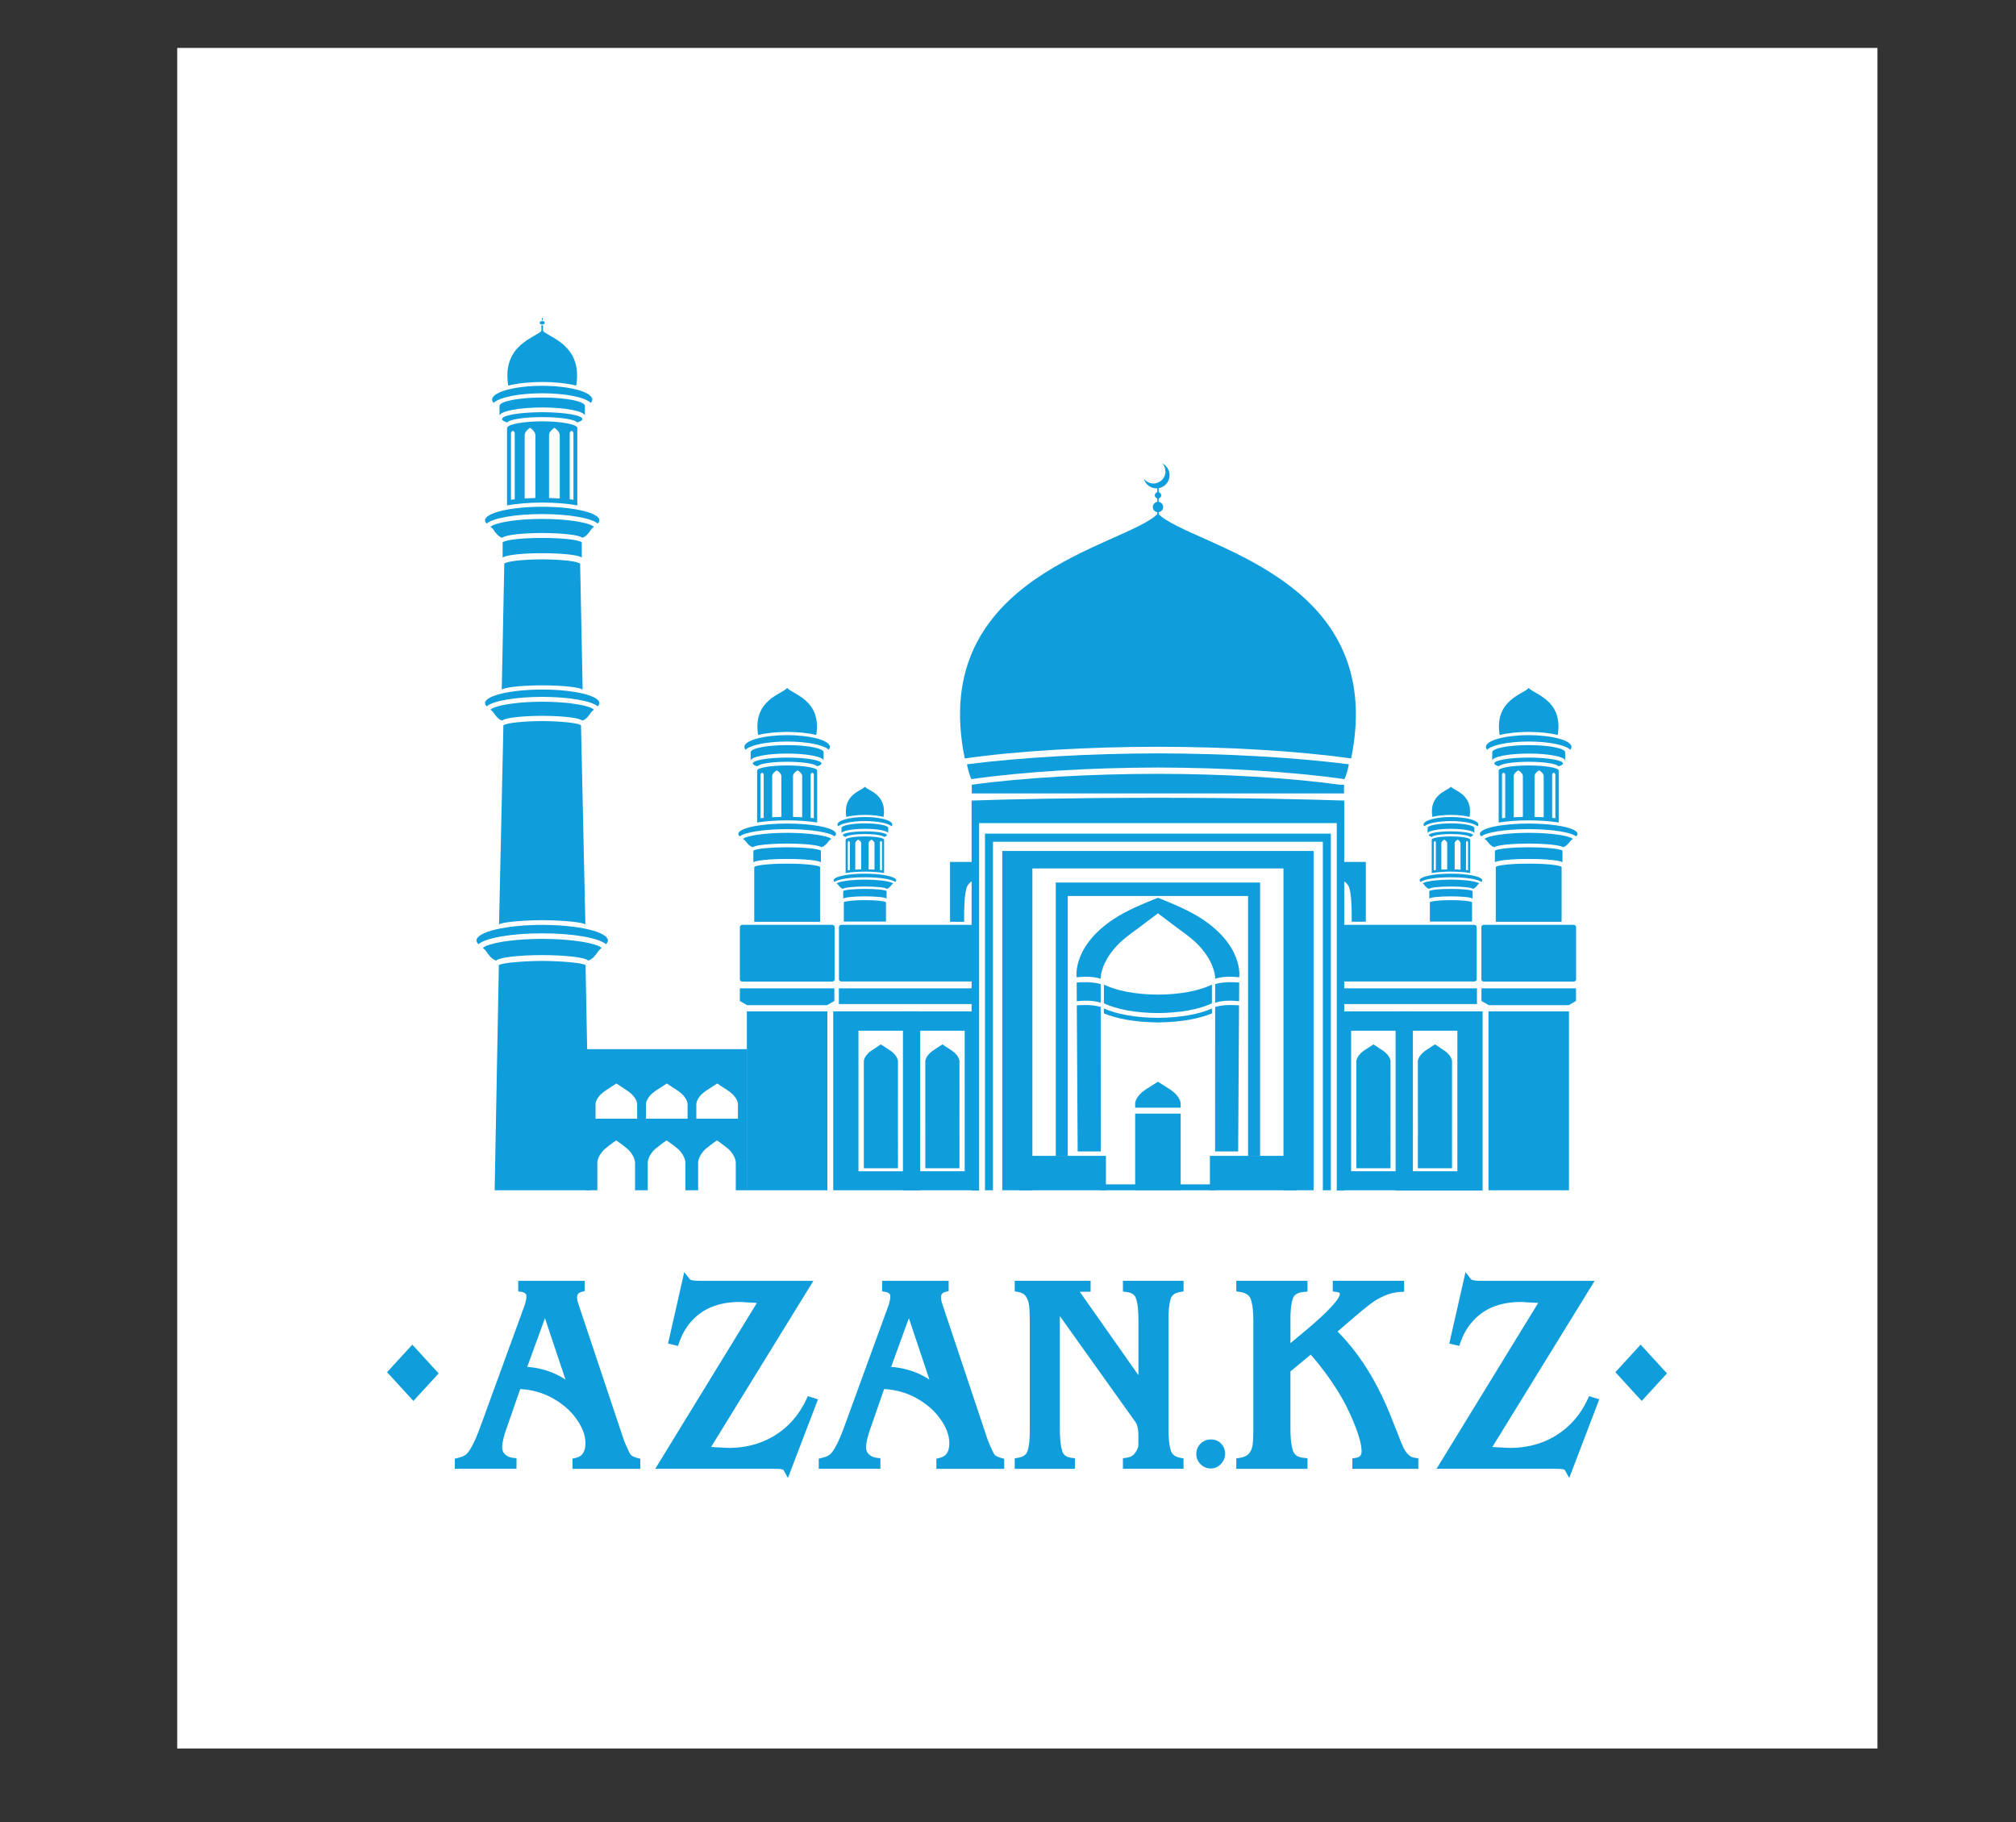 <?xml version="1.0" encoding="UTF-8" standalone="no"?>
<svg
   xmlns:sketch="http://www.bohemiancoding.com/sketch/ns"
   xmlns:dc="http://purl.org/dc/elements/1.1/"
   xmlns:cc="http://creativecommons.org/ns#"
   xmlns:rdf="http://www.w3.org/1999/02/22-rdf-syntax-ns#"
   xmlns:svg="http://www.w3.org/2000/svg"
   xmlns="http://www.w3.org/2000/svg"
   xmlns:sodipodi="http://sodipodi.sourceforge.net/DTD/sodipodi-0.dtd"
   xmlns:inkscape="http://www.inkscape.org/namespaces/inkscape"
   width="83px"
   height="75px"
   viewBox="0 0 83 75"
   version="1.1"
   id="svg119"
   sodipodi:docname="logo.svg"
   inkscape:version="0.92.3 (2405546, 2018-03-11)"
   inkscape:export-filename="/home/yerzhan/projects/askimam/design/logo.png"
   inkscape:export-xdpi="656.7002"
   inkscape:export-ydpi="656.7002">
  <rect x="0" y="0" width="83" height="75" fill="#333333" stroke="none"/>
  <sodipodi:namedview
     pagecolor="#ffffff"
     bordercolor="#666666"
     borderopacity="1"
     objecttolerance="10"
     gridtolerance="10"
     guidetolerance="10"
     inkscape:pageopacity="0"
     inkscape:pageshadow="2"
     inkscape:window-width="1920"
     inkscape:window-height="1025"
     id="namedview121"
     showgrid="false"
     inkscape:zoom="3.1466667"
     inkscape:cx="-48.754238"
     inkscape:cy="24.788136"
     inkscape:window-x="1920"
     inkscape:window-y="27"
     inkscape:window-maximized="1"
     inkscape:current-layer="svg119" />
  <!-- Generator: Sketch 3.4.4 (17249) - http://www.bohemiancoding.com/sketch -->
  <title
     id="title2">logo</title>
  <desc
     id="desc4">Created with Sketch.</desc>
  <defs
     id="defs6" />
  <rect
     style="fill:#ffffff;fill-opacity:1;stroke-width:0.961"
     id="rect924"
     width="70"
     height="70"
     x="7.296"
     y="1.973"
     inkscape:export-xdpi="702.16998"
     inkscape:export-ydpi="702.16998" />
  <g
     id="books"
     sketch:type="MSPage"
     style="fill:#0f9ddb;fill-opacity:1;fill-rule:evenodd;stroke:none;stroke-width:1"
     transform="matrix(0.638,0,0,0.638,15.837,13.067)"
     inkscape:export-xdpi="702.16998"
     inkscape:export-ydpi="702.16998">
    <g
       id="books_koran_sura"
       sketch:type="MSArtboardGroup"
       transform="translate(-28,-10)"
       style="fill:#0f9ddb;fill-opacity:1">
      <g
         id="header_logged_out_menu"
         sketch:type="MSLayerGroup"
         style="fill:#0f9ddb;fill-opacity:1">
        <g
           id="logo"
           transform="translate(28,10)"
           sketch:type="MSShapeGroup"
           style="fill:#0f9ddb;fill-opacity:1">
          <path
             d="m 10.169,0.822 v -0.005 7.6531e-4 l -7.61e-4,-7.6531e-4 v 0.001 0.004 C 9.807,1.301 7.544,1.707 7.973,4.397 8.593,4.244 9.382,4.164 10.169,4.163 c 0.786,7.653e-4 1.574,0.081 2.195,0.234 0.428,-2.69 -1.834,-3.096 -2.195,-3.575"
             id="Fill-1"
             style="fill:#0f9ddb;fill-opacity:1"
             inkscape:connector-curvature="0" />
          <path
             d="m 49.903,12.654 h -0.006 c -2.05,2.114 -14.896,3.91 -12.463,15.799 3.458,-0.495 7.999,-0.75 12.466,-0.753 4.468,0.003 8.944,0.258 12.467,0.753 C 64.8,16.564 51.953,14.768 49.903,12.654"
             id="Fill-2"
             style="fill:#0f9ddb;fill-opacity:1"
             inkscape:connector-curvature="0" />
          <path
             d="m 25.976,23.901 v -0.005 l -7.62e-4,7.65e-4 v -7.65e-4 0.005 c -0.309,0.406 -2.241,0.752 -1.875,3.038 0.53,-0.13 1.203,-0.198 1.875,-0.199 0.672,7.65e-4 1.346,0.068 1.875,0.199 0.366,-2.286 -1.566,-2.631 -1.875,-3.038"
             id="Fill-3"
             style="fill:#0f9ddb;fill-opacity:1"
             inkscape:connector-curvature="0" />
          <path
             d="m 30.992,30.276 v -0.003 3.82e-4 l -3.81e-4,-3.82e-4 v 0.003 c -0.198,0.261 -1.436,0.482 -1.202,1.947 0.34,-0.083 0.772,-0.127 1.202,-0.127 0.431,3.82e-4 0.862,0.044 1.202,0.127 0.235,-1.466 -1.004,-1.686 -1.202,-1.947"
             id="Fill-4"
             style="fill:#0f9ddb;fill-opacity:1"
             inkscape:connector-curvature="0" />
          <path
             d="m 73.824,23.901 v -0.005 l 7.62e-4,7.65e-4 7.61e-4,-7.65e-4 v 0.005 c 0.308,0.406 2.241,0.752 1.875,3.038 -0.53,-0.13 -1.204,-0.198 -1.875,-0.199 -0.672,7.65e-4 -1.346,0.068 -1.875,0.199 -0.366,-2.286 1.566,-2.631 1.874,-3.038"
             id="Fill-5"
             style="fill:#0f9ddb;fill-opacity:1"
             inkscape:connector-curvature="0" />
          <path
             d="m 68.809,30.276 v -0.003 3.82e-4 l 3.81e-4,-3.82e-4 v 0.003 c 0.198,0.261 1.437,0.482 1.202,1.947 -0.339,-0.083 -0.771,-0.127 -1.202,-0.127 -0.431,3.82e-4 -0.863,0.044 -1.202,0.127 -0.235,-1.466 1.005,-1.686 1.202,-1.947"
             id="Fill-6"
             style="fill:#0f9ddb;fill-opacity:1"
             inkscape:connector-curvature="0" />
          <path
             id="Fill-7"
             d="m 49.857,11 h 0.092 v 1.751 h -0.092 z"
             style="fill:#0f9ddb;fill-opacity:1"
             inkscape:connector-curvature="0" />
          <path
             d="m 49.568,12.231 c 0,0.186 0.15,0.336 0.335,0.336 0.185,0 0.334,-0.15 0.334,-0.336 0,-0.186 -0.15,-0.337 -0.334,-0.337 -0.185,0 -0.335,0.151 -0.335,0.337"
             id="Fill-8"
             style="fill:#0f9ddb;fill-opacity:1"
             inkscape:connector-curvature="0" />
          <path
             id="Fill-9"
             d="m 49.697,11.475 c 0,0.114 0.092,0.207 0.206,0.207 0.114,0 0.206,-0.093 0.206,-0.207 0,-0.114 -0.092,-0.207 -0.206,-0.207 -0.114,0 -0.206,0.093 -0.206,0.207"
             style="fill:#0f9ddb;fill-opacity:1"
             inkscape:connector-curvature="0" />
          <path
             d="m 50.185,9.419 c 0.122,0.138 0.2,0.317 0.2,0.517 0,0.43 -0.347,0.778 -0.776,0.778 -0.256,0 -0.482,-0.127 -0.624,-0.321 0.097,0.364 0.424,0.634 0.817,0.634 0.469,0 0.848,-0.381 0.848,-0.852 0,-0.331 -0.191,-0.616 -0.465,-0.757"
             id="Fill-10"
             style="fill:#0f9ddb;fill-opacity:1"
             inkscape:connector-curvature="0" />
          <path
             d="m 23.212,27.71 c 0,0.062 0.03,0.123 0.081,0.181 0.294,-0.305 1.381,-0.53 2.679,-0.53 1.298,0 2.385,0.226 2.679,0.53 0.051,-0.058 0.081,-0.118 0.081,-0.181 0,-0.42 -1.236,-0.76 -2.761,-0.76 -1.525,0 -2.76,0.34 -2.76,0.76"
             id="Fill-11"
             style="fill:#0f9ddb;fill-opacity:1"
             inkscape:connector-curvature="0" />
          <path
             d="m 49.898,30.991 c -5.761,3.83e-4 -9.758,0.101 -12.021,0.178 v 25.163 h 0.482 V 32.626 h 23.08 v 23.707 h 0.482 V 31.17 C 59.658,31.093 55.66,30.992 49.898,30.991"
             id="Fill-12"
             style="fill:#0f9ddb;fill-opacity:1"
             inkscape:connector-curvature="0" />
          <path
             d="m 43.306,36.46 v 17.643 h 0.776 v -16.776 h 11.633 v 16.776 h 0.776 V 36.46 H 43.306"
             id="Fill-13"
             style="fill:#0f9ddb;fill-opacity:1"
             inkscape:connector-curvature="0" />
          <path
             d="m 53.591,44.487 -0.003,9.321 h 1.489 l 0.056,-9.424 c -0.436,-0.037 -1.039,-0.046 -1.542,0.103"
             id="Fill-14"
             style="fill:#0f9ddb;fill-opacity:1"
             inkscape:connector-curvature="0" />
          <path
             d="m 55.136,44.114 0.006,-1.204 c -0.436,-0.037 -1.044,-0.048 -1.55,0.102 l -7.61e-4,1.2 c 0.5,-0.169 1.144,-0.14 1.544,-0.097"
             id="Fill-15"
             style="fill:#0f9ddb;fill-opacity:1"
             inkscape:connector-curvature="0" />
          <path
             d="m 46.206,44.487 0.003,9.321 h -1.489 l -0.056,-9.424 c 0.436,-0.037 1.039,-0.046 1.542,0.103"
             id="Fill-16"
             style="fill:#0f9ddb;fill-opacity:1"
             inkscape:connector-curvature="0" />
          <path
             d="m 44.662,44.114 -0.006,-1.204 c 0.437,-0.037 1.044,-0.048 1.55,0.102 v 1.2 c -0.499,-0.169 -1.143,-0.14 -1.544,-0.097"
             id="Fill-17"
             style="fill:#0f9ddb;fill-opacity:1"
             inkscape:connector-curvature="0" />
          <path
             d="m 52.449,38.622 c -0.926,-0.56 -2.546,-1.179 -2.546,-1.179 h -0.008 c 0,0 -1.62,0.62 -2.546,1.179 -3.027,1.831 -2.695,3.949 -2.695,3.949 0.399,-0.043 1.049,-0.073 1.552,0.097 v -0.083 c 0,0 0.008,-0.663 0.605,-1.511 0.574,-0.817 1.202,-1.208 1.809,-1.665 0.705,-0.53 1.219,-0.918 1.275,-0.96 v -0.006 l 7.61e-4,3.83e-4 v 0.001 l 0.002,0.001 7.61e-4,-7.65e-4 0.002,0.001 0.002,-0.002 v -0.001 l 3.81e-4,-3.83e-4 v 0.006 c 0.057,0.042 0.571,0.43 1.276,0.96 0.608,0.457 1.235,0.848 1.809,1.665 0.597,0.848 0.605,1.511 0.605,1.511 v 0.083 c 0.503,-0.17 1.153,-0.14 1.552,-0.097 0,0 0.33,-2.118 -2.696,-3.949"
             id="Fill-18"
             style="fill:#0f9ddb;fill-opacity:1"
             inkscape:connector-curvature="0" />
          <path
             d="m 51.127,50.196 c -0.229,-0.276 -0.478,-0.408 -0.72,-0.562 -0.28,-0.18 -0.485,-0.311 -0.507,-0.324 v -0.002 l -0.002,3.83e-4 -0.002,-3.83e-4 v 0.002 c -0.022,0.014 -0.227,0.145 -0.507,0.324 -0.241,0.154 -0.491,0.286 -0.719,0.562 -0.238,0.287 -0.241,0.509 -0.241,0.509 l 3.81e-4,0.277 h 2.937 v -0.277 c 0,0 -0.003,-0.222 -0.24,-0.509"
             id="Fill-19"
             style="fill:#0f9ddb;fill-opacity:1"
             inkscape:connector-curvature="0" />
          <path
             d="m 51.367,51.37 h -2.937 l -3.81e-4,4.931 h 2.938 v -4.931"
             id="Fill-20"
             style="fill:#0f9ddb;fill-opacity:1"
             inkscape:connector-curvature="0" />
          <path
             d="m 53.383,43.043 c -0.78,0.389 -2.046,0.643 -3.485,0.647 -1.437,-0.004 -2.704,-0.259 -3.484,-0.647 v 1.21 c 0.792,0.377 2.053,0.623 3.479,0.627 v 3.83e-4 h 0.011 v -3.83e-4 c 1.427,-0.005 2.687,-0.25 3.479,-0.627 v -1.21"
             id="Fill-21"
             style="fill:#0f9ddb;fill-opacity:1"
             inkscape:connector-curvature="0" />
          <path
             id="Fill-22"
             d="m 10.115,0.503 h 0.104 V 0.913 h -0.104 z"
             style="fill:#0f9ddb;fill-opacity:1"
             inkscape:connector-curvature="0" />
          <path
             id="Fill-23"
             d="m 10.141,0.029 h 0.051 v 0.158 h -0.051 z"
             style="fill:#0f9ddb;fill-opacity:1"
             inkscape:connector-curvature="0" />
          <path
             id="Fill-24"
             d="m 10.004,0.345 c 0,0.058 0.053,0.106 0.117,0.106 h 0.091 c 0.065,0 0.117,-0.047 0.117,-0.106 0,-0.058 -0.052,-0.106 -0.117,-0.106 h -0.091 c -0.065,0 -0.117,0.047 -0.117,0.106"
             style="fill:#0f9ddb;fill-opacity:1"
             inkscape:connector-curvature="0" />
          <path
             d="m 13.856,13.09 c 0,-0.484 -1.652,-0.876 -3.689,-0.876 -2.038,0 -3.689,0.392 -3.689,0.876 0,0.072 0.039,0.142 0.109,0.208 0.393,-0.351 1.845,-0.612 3.58,-0.612 1.735,0 3.186,0.261 3.579,0.612 0.069,-0.067 0.109,-0.136 0.109,-0.208"
             id="Fill-25"
             style="fill:#0f9ddb;fill-opacity:1"
             inkscape:connector-curvature="0" />
          <path
             d="m 12.72,15.429 v -0.919 c -0.172,-0.161 -1.241,-0.285 -2.536,-0.285 l -0.017,3.83e-4 -0.018,-3.83e-4 c -1.295,0 -2.363,0.124 -2.536,0.285 v 0.986 C 7.784,15.334 8.852,15.21 10.15,15.21 l 0.014,3.82e-4 h 0.006 l 0.015,-3.82e-4 c 1.297,0 2.365,0.124 2.536,0.285 v -0.067"
             id="Fill-26"
             style="fill:#0f9ddb;fill-opacity:1"
             inkscape:connector-curvature="0" />
          <path
             d="m 6.934,5.305 c 0,0.073 0.036,0.144 0.096,0.212 C 7.376,5.159 8.647,4.893 10.167,4.893 c 1.52,0 2.791,0.266 3.136,0.624 0.061,-0.068 0.096,-0.139 0.096,-0.212 0,-0.494 -1.447,-0.894 -3.232,-0.894 -1.785,0 -3.233,0.4 -3.233,0.894"
             id="Fill-27"
             style="fill:#0f9ddb;fill-opacity:1"
             inkscape:connector-curvature="0" />
          <path
             d="m 10.167,6.704 c -1.253,0 -2.269,0.194 -2.269,0.434 v 4.988 c 0.663,-0.12 1.468,-0.182 2.269,-0.182 0.8,0 1.603,0.062 2.265,0.182 V 7.149 l 0.003,-0.011 c 0,-0.239 -1.015,-0.434 -2.268,-0.434 z M 8.393,7.464 v 4.268 c -0.083,0.009 -0.163,0.019 -0.242,0.029 V 7.459 h 7.615e-4 C 8.156,7.374 8.269,7.311 8.271,7.309 h 0.002 c 0.002,0.002 0.116,0.065 0.12,0.15 v 3.826e-4 l 3.807e-4,0.004 h -3.807e-4 z m 1.334,0.137 v 4.047 c -0.238,0.005 -0.47,0.016 -0.693,0.029 V 7.601 h -7.614e-4 l 7.614e-4,-0.007 v -0.006 h 0.001 C 9.046,7.322 9.371,7.129 9.379,7.122 h 7.615e-4 l 0.002,3.827e-4 0.002,-3.827e-4 h 7.615e-4 c 0.006,0.007 0.332,0.201 0.343,0.467 v 3.826e-4 l 0.002,0.012 h -0.002 z m 1.571,0 v 4.077 c -0.222,-0.014 -0.454,-0.024 -0.693,-0.029 V 7.601 h -0.001 l 0.001,-0.007 v -0.006 h 0.001 c 0.011,-0.266 0.337,-0.46 0.344,-0.467 h 3.8e-4 l 0.002,3.827e-4 0.002,-3.827e-4 h 7.62e-4 c 0.007,0.007 0.332,0.201 0.343,0.467 v 3.826e-4 l 0.002,0.012 h -0.002 z M 12.182,7.464 v 4.298 c -0.078,-0.01 -0.159,-0.02 -0.241,-0.029 V 7.459 h 3.81e-4 c 0.004,-0.086 0.117,-0.148 0.12,-0.15 h 0.001 c 0.003,0.002 0.116,0.065 0.12,0.15 v 3.826e-4 l 7.62e-4,0.004 h -7.62e-4 z"
             id="Fill-28"
             style="fill:#0f9ddb;fill-opacity:1"
             inkscape:connector-curvature="0" />
          <path
             d="m 12.921,6.345 v -0.629 l 0.003,-0.007 c 0,-0.3 -1.235,-0.543 -2.757,-0.543 -1.515,0 -2.744,0.241 -2.756,0.539 H 7.41 V 6.348 h 0.001 c 0.012,-0.298 1.24,-0.539 2.756,-0.539 1.51,0 2.735,0.24 2.754,0.536"
             id="Fill-29"
             style="fill:#0f9ddb;fill-opacity:1"
             inkscape:connector-curvature="0" />
          <path
             d="m 12.763,6.558 c 0,-0.245 -1.162,-0.445 -2.595,-0.445 -1.434,0 -2.596,0.2 -2.596,0.445 0,0.08 0.125,0.155 0.34,0.219 C 8.032,6.582 8.995,6.43 10.167,6.43 c 1.171,0 2.134,0.152 2.255,0.347 0.215,-0.064 0.34,-0.139 0.34,-0.219"
             id="Fill-30"
             style="fill:#0f9ddb;fill-opacity:1"
             inkscape:connector-curvature="0" />
          <path
             d="m 13.335,13.398 c -0.566,-0.235 -1.767,-0.398 -3.166,-0.4 h -0.003 c -1.4,0.002 -2.601,0.165 -3.167,0.4 -0.072,0.036 -0.131,0.074 -0.171,0.115 0.031,0.019 0.132,0.085 0.212,0.209 0.093,0.141 0.3,0.436 0.549,0.494 0.139,-0.172 1.238,-0.306 2.578,-0.307 1.339,0.002 2.438,0.135 2.577,0.307 0.249,-0.057 0.457,-0.352 0.549,-0.494 0.081,-0.124 0.181,-0.191 0.212,-0.209 -0.041,-0.041 -0.1,-0.079 -0.171,-0.115"
             id="Fill-31"
             style="fill:#0f9ddb;fill-opacity:1"
             inkscape:connector-curvature="0" />
          <path
             d="m 13.856,24.884 c 0,-0.484 -1.652,-0.876 -3.689,-0.876 -2.038,0 -3.689,0.392 -3.689,0.876 0,0.072 0.039,0.142 0.109,0.208 0.393,-0.351 1.845,-0.612 3.58,-0.612 1.735,0 3.186,0.261 3.579,0.612 0.069,-0.067 0.109,-0.137 0.109,-0.208"
             id="Fill-32"
             style="fill:#0f9ddb;fill-opacity:1"
             inkscape:connector-curvature="0" />
          <path
             d="m 13.335,25.192 c -0.566,-0.235 -1.767,-0.398 -3.166,-0.399 h -0.003 c -1.4,0.002 -2.601,0.165 -3.167,0.399 -0.072,0.036 -0.131,0.074 -0.171,0.115 0.031,0.02 0.132,0.086 0.212,0.21 0.093,0.141 0.3,0.436 0.549,0.494 0.139,-0.172 1.238,-0.306 2.578,-0.307 1.339,0.001 2.438,0.135 2.577,0.307 0.249,-0.057 0.457,-0.353 0.549,-0.494 0.081,-0.124 0.181,-0.19 0.212,-0.21 -0.041,-0.041 -0.1,-0.079 -0.171,-0.115"
             id="Fill-33"
             style="fill:#0f9ddb;fill-opacity:1"
             inkscape:connector-curvature="0" />
          <path
             d="m 14.406,40.199 c 0,-0.556 -1.898,-1.007 -4.239,-1.007 -2.342,0 -4.24,0.451 -4.24,1.007 0,0.082 0.047,0.163 0.125,0.239 0.453,-0.403 2.12,-0.703 4.115,-0.703 1.993,0 3.661,0.3 4.113,0.703 0.079,-0.076 0.126,-0.157 0.126,-0.239"
             id="Fill-34"
             style="fill:#0f9ddb;fill-opacity:1"
             inkscape:connector-curvature="0" />
          <path
             d="m 13.807,40.553 c -0.65,-0.27 -2.03,-0.457 -3.639,-0.46 h -0.003 c -1.608,0.002 -2.989,0.19 -3.639,0.46 -0.082,0.041 -0.15,0.085 -0.197,0.132 0.037,0.022 0.152,0.099 0.244,0.241 0.106,0.162 0.345,0.501 0.631,0.568 0.159,-0.198 1.422,-0.352 2.962,-0.354 1.539,0.002 2.802,0.156 2.962,0.354 0.286,-0.067 0.525,-0.406 0.631,-0.568 0.093,-0.142 0.208,-0.218 0.244,-0.241 -0.048,-0.047 -0.115,-0.09 -0.197,-0.132"
             id="Fill-35"
             style="fill:#0f9ddb;fill-opacity:1"
             inkscape:connector-curvature="0" />
          <path
             d="m 61.91,30.182 h -0.002 v -0.034 h -0.255 c -3.379,-0.461 -7.59,-0.7 -11.797,-0.703 -4.209,0.003 -8.642,0.242 -11.968,0.703 v 0.562 h 24.02 v -0.528 h 0.002"
             id="Fill-36"
             style="fill:#0f9ddb;fill-opacity:1"
             inkscape:connector-curvature="0" />
          <path
             d="m 46.41,44.582 v 0.32 c 0.815,0.341 1.997,0.558 3.334,0.578 v 0.007 l 0.153,-0.004 0.154,0.004 v -0.007 c 1.338,-0.02 2.52,-0.236 3.334,-0.578 v -0.32 c -0.781,0.359 -2.051,0.602 -3.485,0.606 -1.44,-0.004 -2.709,-0.247 -3.491,-0.606 z"
             id="Fill-37"
             style="fill:#0f9ddb;fill-opacity:1"
             inkscape:connector-curvature="0" />
          <path
             d="M 62.211,28.828 C 58.658,28.376 54.252,28.135 49.91,28.125 v -3.83e-4 h -0.023 V 28.125 c -4.342,0.01 -8.749,0.251 -12.301,0.703 -0.029,0.003 0.148,0.732 0.279,0.959 3.429,-0.487 7.687,-0.739 12.033,-0.748 4.347,0.009 8.606,0.261 12.035,0.748 0.13,-0.227 0.307,-0.956 0.278,-0.959"
             id="Fill-38"
             style="fill:#0f9ddb;fill-opacity:1"
             inkscape:connector-curvature="0" />
          <path
             d="m 37.569,36.753 c 0.11,-0.282 0.388,-0.425 0.552,-0.519 v -1.103 h -1.638 v 3.858 h 0.912 c -0.012,-0.808 0.015,-1.824 0.174,-2.236"
             id="Fill-39"
             style="fill:#0f9ddb;fill-opacity:1"
             inkscape:connector-curvature="0" />
          <path
             d="m 22.919,43.285 v 0.817 l 0.471,0.27 h 5.158 l 0.471,-0.27 v -0.817 h -6.1"
             id="Fill-40"
             style="fill:#0f9ddb;fill-opacity:1"
             inkscape:connector-curvature="0" />
          <path
             d="m 29.124,33.321 c 0,-0.369 -1.411,-0.668 -3.152,-0.668 -1.741,0 -3.151,0.299 -3.151,0.668 0,0.055 0.035,0.108 0.094,0.159 0.336,-0.268 1.576,-0.466 3.058,-0.466 1.482,0 2.722,0.199 3.058,0.466 0.059,-0.051 0.094,-0.104 0.094,-0.159"
             id="Fill-41"
             style="fill:#0f9ddb;fill-opacity:1"
             inkscape:connector-curvature="0" />
          <path
             d="M 28.153,35.103 V 34.403 C 28.006,34.281 27.094,34.186 25.987,34.186 h -0.029 c -1.107,0 -2.019,0.095 -2.166,0.217 v 0.751 c 0.145,-0.123 1.058,-0.217 2.166,-0.217 h 0.029 c 1.108,0 2.021,0.095 2.166,0.217 v -0.051"
             id="Fill-42"
             style="fill:#0f9ddb;fill-opacity:1"
             inkscape:connector-curvature="0" />
          <path
             d="m 25.973,28.905 c -1.071,0 -1.938,0.148 -1.938,0.33 v 3.351 c 0.566,-0.092 1.253,-0.139 1.938,-0.139 0.683,0 1.37,0.047 1.936,0.139 V 29.244 l 0.003,-0.009 c 0,-0.182 -0.868,-0.33 -1.938,-0.33 z m -1.515,0.579 V 32.288 c -0.07,0.007 -0.139,0.014 -0.206,0.022 v -2.828 h 3.8e-4 c 0.004,-0.065 0.1,-0.113 0.102,-0.115 h 7.61e-4 c 0.003,0.002 0.099,0.049 0.103,0.115 v 3.83e-4 l 3.81e-4,0.003 h -3.81e-4 z m 1.14,0.105 v 2.634 c -0.204,0.004 -0.402,0.011 -0.592,0.023 v -2.657 h -3.81e-4 l 3.81e-4,-0.005 v -0.005 h 7.61e-4 c 0.009,-0.202 0.288,-0.349 0.294,-0.355 h 0.004 c 0.005,0.006 0.284,0.153 0.292,0.355 h 3.81e-4 v 3.82e-4 l 0.002,0.01 h -0.002 z m 1.343,0 v 2.657 c -0.19,-0.011 -0.388,-0.018 -0.592,-0.023 v -2.634 h -7.62e-4 l 7.62e-4,-0.005 v -0.005 h 0.002 c 0.009,-0.202 0.287,-0.349 0.294,-0.355 h 0.003 c 0.006,0.006 0.284,0.153 0.294,0.355 v 3.82e-4 l 0.001,0.01 h -0.001 z m 0.754,-0.105 v 2.825 c -0.067,-0.008 -0.136,-0.015 -0.206,-0.022 v -2.803 h -0.001 l 0.001,-0.001 v -0.002 c 0.003,-0.065 0.1,-0.113 0.102,-0.115 h 0.002 c 0.002,0.002 0.099,0.049 0.102,0.115 v 3.83e-4 l 7.61e-4,0.003 h -7.61e-4 z"
             id="Fill-43"
             style="fill:#0f9ddb;fill-opacity:1"
             inkscape:connector-curvature="0" />
          <path
             d="m 28.325,28.594 v -0.535 l 0.002,-0.006 c 0,-0.255 -1.055,-0.461 -2.355,-0.461 -1.294,0 -2.343,0.205 -2.354,0.458 h -7.61e-4 v 0.546 h 7.61e-4 c 0.01,-0.254 1.06,-0.458 2.354,-0.458 1.29,0 2.337,0.203 2.353,0.456"
             id="Fill-44"
             style="fill:#0f9ddb;fill-opacity:1"
             inkscape:connector-curvature="0" />
          <path
             d="m 28.19,28.775 c 0,-0.208 -0.992,-0.378 -2.217,-0.378 -1.225,0 -2.218,0.17 -2.218,0.378 0,0.068 0.107,0.132 0.291,0.187 0.104,-0.165 0.926,-0.295 1.927,-0.295 1,0 1.823,0.13 1.927,0.295 0.184,-0.055 0.29,-0.119 0.29,-0.187"
             id="Fill-45"
             style="fill:#0f9ddb;fill-opacity:1"
             inkscape:connector-curvature="0" />
          <path
             d="M 28.097,38.99 V 35.452 C 27.955,35.332 27.066,35.24 25.987,35.24 h -0.029 c -1.079,0 -1.969,0.092 -2.109,0.212 v 3.539 h 4.247"
             id="Fill-46"
             style="fill:#0f9ddb;fill-opacity:1"
             inkscape:connector-curvature="0" />
          <path
             d="m 28.679,33.556 c -0.484,-0.179 -1.51,-0.303 -2.705,-0.305 h -0.003 c -1.195,0.002 -2.222,0.126 -2.705,0.305 -0.062,0.028 -0.112,0.057 -0.147,0.088 0.027,0.015 0.113,0.065 0.181,0.16 0.08,0.108 0.257,0.333 0.469,0.376 0.118,-0.131 1.058,-0.233 2.202,-0.234 1.144,7.65e-4 2.084,0.103 2.202,0.234 0.212,-0.044 0.39,-0.269 0.469,-0.376 0.069,-0.094 0.155,-0.145 0.182,-0.16 -0.035,-0.031 -0.085,-0.06 -0.146,-0.088"
             id="Fill-47"
             style="fill:#0f9ddb;fill-opacity:1"
             inkscape:connector-curvature="0" />
          <path
             d="m 33.009,36.315 c 0,-0.236 -0.905,-0.428 -2.02,-0.428 -1.116,0 -2.021,0.191 -2.021,0.428 0,0.035 0.022,0.069 0.06,0.102 0.215,-0.171 1.01,-0.298 1.961,-0.298 0.95,0 1.744,0.127 1.96,0.298 0.038,-0.033 0.06,-0.067 0.06,-0.102"
             id="Fill-48"
             style="fill:#0f9ddb;fill-opacity:1"
             inkscape:connector-curvature="0" />
          <path
             d="m 32.388,37.457 v -0.448 c -0.095,-0.079 -0.68,-0.139 -1.389,-0.139 h -0.019 c -0.71,0 -1.294,0.06 -1.389,0.139 v 0.482 c 0.093,-0.079 0.678,-0.14 1.389,-0.14 h 0.019 c 0.71,0 1.295,0.06 1.389,0.14 v -0.033"
             id="Fill-49"
             style="fill:#0f9ddb;fill-opacity:1"
             inkscape:connector-curvature="0" />
          <path
             d="m 29.219,32.718 c 0,0.04 0.02,0.079 0.053,0.116 0.188,-0.195 0.885,-0.34 1.718,-0.34 0.832,0 1.529,0.145 1.717,0.34 0.033,-0.037 0.053,-0.076 0.053,-0.116 0,-0.269 -0.793,-0.487 -1.77,-0.487 -0.978,0 -1.77,0.218 -1.77,0.487"
             id="Fill-50"
             style="fill:#0f9ddb;fill-opacity:1"
             inkscape:connector-curvature="0" />
          <path
             d="m 30.989,33.484 c -0.687,0 -1.243,0.095 -1.243,0.212 v 2.148 c 0.363,-0.059 0.804,-0.089 1.243,-0.089 0.437,0 0.878,0.03 1.24,0.089 V 33.701 l 0.002,-0.005 c 0,-0.117 -0.556,-0.212 -1.242,-0.212 z m -0.971,0.371 v 1.797 c -0.046,0.005 -0.089,0.009 -0.132,0.015 V 33.855 h -7.62e-4 l 7.62e-4,-0.001 v -0.001 c 0.002,-0.042 0.064,-0.072 0.065,-0.073 h 7.61e-4 c 7.62e-4,0.001 0.063,0.032 0.066,0.073 v 0.002 z m 0.73,0.067 v 1.688 c -0.13,0.003 -0.257,0.008 -0.379,0.015 v -1.704 h -3.8e-4 l 3.8e-4,-0.003 v -0.003 h 3.81e-4 c 0.006,-0.129 0.184,-0.224 0.188,-0.228 h 0.002 c 0.004,0.003 0.182,0.098 0.188,0.228 v 3.82e-4 l 0.001,0.006 h -0.001 z m 0.861,0 v 1.704 c -0.122,-0.007 -0.249,-0.012 -0.38,-0.015 v -1.688 h -0.001 l 0.001,-0.003 v -0.003 h 7.62e-4 c 0.005,-0.129 0.184,-0.224 0.188,-0.228 h 0.002 c 0.003,0.003 0.182,0.098 0.188,0.228 v 3.82e-4 l 7.61e-4,0.006 h -7.61e-4 z m 0.484,-0.067 v 1.811 c -0.043,-0.006 -0.087,-0.01 -0.132,-0.015 v -1.799 c 0.002,-0.042 0.065,-0.072 0.066,-0.073 h 3.81e-4 c 0.002,0.001 0.064,0.032 0.065,0.073 v 3.82e-4 l 3.81e-4,0.002 h -3.81e-4 z"
             id="Fill-51"
             style="fill:#0f9ddb;fill-opacity:1"
             inkscape:connector-curvature="0" />
          <path
             d="m 32.497,33.284 v -0.342 l 7.62e-4,-0.004 c 0,-0.164 -0.675,-0.296 -1.508,-0.296 -0.83,0 -1.503,0.132 -1.509,0.294 h -7.61e-4 v 0.35 h 7.61e-4 c 0.006,-0.162 0.679,-0.293 1.509,-0.293 0.827,0 1.498,0.13 1.508,0.292"
             id="Fill-52"
             style="fill:#0f9ddb;fill-opacity:1"
             inkscape:connector-curvature="0" />
          <path
             id="Fill-53"
             d="m 32.41,33.4 c 0,-0.134 -0.636,-0.242 -1.421,-0.242 -0.785,0 -1.422,0.109 -1.422,0.242 0,0.044 0.069,0.084 0.186,0.119 0.067,-0.106 0.594,-0.189 1.236,-0.189 0.641,0 1.168,0.083 1.235,0.189 0.118,-0.035 0.186,-0.076 0.186,-0.119"
             style="fill:#0f9ddb;fill-opacity:1"
             inkscape:connector-curvature="0" />
          <path
             d="m 32.35,38.978 v -1.248 c -0.091,-0.077 -0.661,-0.136 -1.352,-0.136 h -0.018 c -0.691,0 -1.262,0.059 -1.352,0.136 v 1.248 h 2.723"
             id="Fill-54"
             style="fill:#0f9ddb;fill-opacity:1"
             inkscape:connector-curvature="0" />
          <path
             d="m 32.724,36.465 c -0.31,-0.114 -0.967,-0.194 -1.734,-0.195 h -0.002 c -0.766,7.65e-4 -1.424,0.08 -1.734,0.195 -0.04,0.018 -0.072,0.037 -0.094,0.056 0.018,0.01 0.072,0.042 0.117,0.102 0.051,0.069 0.164,0.214 0.301,0.242 0.076,-0.084 0.678,-0.15 1.412,-0.15 0.733,7.65e-4 1.335,0.066 1.411,0.15 0.136,-0.028 0.25,-0.173 0.301,-0.242 0.044,-0.06 0.099,-0.093 0.116,-0.102 -0.022,-0.02 -0.054,-0.038 -0.094,-0.056"
             id="Fill-55"
             style="fill:#0f9ddb;fill-opacity:1"
             inkscape:connector-curvature="0" />
          <path
             d="m 29.311,43.285 h 8.591 v 1.014 h -8.591 z"
             id="Fill-56"
             style="fill:#0f9ddb;fill-opacity:1"
             inkscape:connector-curvature="0" />
          <path
             d="m 33.122,52.872 0.002,-4.892 c 0,0 -0.002,-0.173 -0.181,-0.394 -0.171,-0.213 -0.359,-0.315 -0.54,-0.434 -0.211,-0.139 -0.364,-0.24 -0.381,-0.251 v -0.002 l -3.81e-4,0.002 -0.002,-0.002 v 0.002 c -0.016,0.012 -0.17,0.113 -0.38,0.251 -0.182,0.119 -0.368,0.221 -0.54,0.434 -0.178,0.221 -0.18,0.394 -0.18,0.394 l 7.61e-4,4.892 v 2.021 h 2.203 v -0.335 h 7.61e-4 l -3.81e-4,-0.843 3.81e-4,-0.844 h -7.61e-4"
             id="Fill-57"
             style="fill:#0f9ddb;fill-opacity:1"
             inkscape:connector-curvature="0" />
          <path
             d="m 37.091,52.872 0.002,-4.892 c 0,0 -0.003,-0.173 -0.18,-0.394 -0.172,-0.213 -0.359,-0.315 -0.54,-0.434 -0.211,-0.139 -0.364,-0.24 -0.381,-0.251 v -0.002 l -0.002,0.002 -0.001,-0.002 v 0.002 c -0.017,0.012 -0.171,0.113 -0.381,0.251 -0.181,0.119 -0.368,0.221 -0.54,0.434 -0.178,0.221 -0.18,0.394 -0.18,0.394 l 7.61e-4,4.892 v 2.021 h 2.203 v -0.335 h 3.8e-4 v -1.686 h -3.8e-4"
             id="Fill-58"
             style="fill:#0f9ddb;fill-opacity:1"
             inkscape:connector-curvature="0" />
          <path
             d="M 62.229,36.753 C 62.119,36.471 61.84,36.328 61.677,36.234 v -1.103 h 1.638 v 3.858 h -0.912 c 0.011,-0.808 -0.015,-1.824 -0.174,-2.236"
             id="Fill-59"
             style="fill:#0f9ddb;fill-opacity:1"
             inkscape:connector-curvature="0" />
          <path
             d="m 76.877,43.285 v 0.817 l -0.471,0.27 h -5.159 l -0.47,-0.27 v -0.817 h 6.1"
             id="Fill-60"
             style="fill:#0f9ddb;fill-opacity:1"
             inkscape:connector-curvature="0" />
          <path
             d="m 70.674,33.321 c 0,-0.369 1.411,-0.668 3.151,-0.668 1.74,0 3.151,0.299 3.151,0.668 0,0.055 -0.035,0.108 -0.093,0.159 -0.337,-0.268 -1.576,-0.466 -3.058,-0.466 -1.482,0 -2.721,0.199 -3.058,0.466 -0.059,-0.051 -0.093,-0.104 -0.093,-0.159"
             id="Fill-61"
             style="fill:#0f9ddb;fill-opacity:1"
             inkscape:connector-curvature="0" />
          <path
             d="m 71.643,35.103 v -0.7 c 0.148,-0.122 1.06,-0.217 2.166,-0.217 h 0.03 c 1.107,0 2.019,0.095 2.166,0.217 v 0.751 c -0.145,-0.123 -1.058,-0.217 -2.166,-0.217 h -0.03 c -1.108,0 -2.021,0.095 -2.166,0.217 v -0.051"
             id="Fill-62"
             style="fill:#0f9ddb;fill-opacity:1"
             inkscape:connector-curvature="0" />
          <path
             d="m 76.585,27.71 c 0,0.062 -0.031,0.123 -0.082,0.181 -0.295,-0.305 -1.381,-0.53 -2.679,-0.53 -1.298,0 -2.385,0.226 -2.68,0.53 -0.051,-0.058 -0.081,-0.118 -0.081,-0.181 0,-0.42 1.235,-0.76 2.761,-0.76 1.525,0 2.761,0.34 2.761,0.76"
             id="Fill-63"
             style="fill:#0f9ddb;fill-opacity:1"
             inkscape:connector-curvature="0" />
          <path
             d="m 71.886,29.235 0.002,0.009 v 3.342 c 0.566,-0.091 1.252,-0.139 1.936,-0.139 0.684,0 1.371,0.047 1.938,0.139 v -3.351 c 0,-0.182 -0.868,-0.33 -1.938,-0.33 -1.071,0 -1.938,0.148 -1.938,0.33 z m 3.453,0.249 v 0 l 7.62e-4,-0.003 v -3.83e-4 c 0.003,-0.065 0.099,-0.113 0.102,-0.115 h 0.001 c 0.003,0.002 0.099,0.049 0.102,0.115 v 0.002 l 3.81e-4,0.001 h -3.81e-4 v 2.825 c -0.067,-0.008 -0.135,-0.015 -0.206,-0.022 v -2.803 h -7.62e-4 z m -1.141,0.105 v 0 l 0.002,-0.01 v -3.82e-4 c 0.009,-0.202 0.287,-0.349 0.294,-0.355 h 0.004 c 0.006,0.006 0.284,0.153 0.294,0.355 h 7.62e-4 v 0.005 l 7.61e-4,0.005 h -7.61e-4 v 2.657 c -0.19,-0.011 -0.388,-0.018 -0.592,-0.023 v -2.634 h -0.002 z m -1.343,0 v 0 l 0.002,-0.01 v -3.82e-4 c 0.01,-0.202 0.288,-0.349 0.294,-0.355 h 0.004 c 0.006,0.006 0.284,0.153 0.294,0.355 h 7.62e-4 v 0.005 l 0.001,0.005 h -0.001 v 2.634 c -0.204,0.004 -0.402,0.011 -0.592,0.023 v -2.657 h -0.002 z m -0.753,-0.105 v 0 l 3.81e-4,-0.003 v -3.83e-4 c 0.003,-0.065 0.101,-0.113 0.102,-0.115 h 0.002 c 0.003,0.002 0.099,0.049 0.102,0.115 h 3.81e-4 V 32.288 c -0.07,0.007 -0.139,0.014 -0.206,0.022 v -2.825 z"
             id="Fill-64"
             style="fill:#0f9ddb;fill-opacity:1"
             inkscape:connector-curvature="0" />
          <path
             d="m 71.472,28.594 v -0.535 l -0.002,-0.006 c 0,-0.255 1.054,-0.461 2.354,-0.461 1.294,0 2.343,0.205 2.354,0.458 h 7.61e-4 v 0.546 h -7.61e-4 c -0.011,-0.254 -1.06,-0.458 -2.354,-0.458 -1.29,0 -2.336,0.203 -2.353,0.456"
             id="Fill-65"
             style="fill:#0f9ddb;fill-opacity:1"
             inkscape:connector-curvature="0" />
          <path
             d="m 71.607,28.775 c 0,-0.208 0.993,-0.378 2.217,-0.378 1.224,0 2.217,0.17 2.217,0.378 0,0.068 -0.107,0.132 -0.29,0.187 -0.104,-0.165 -0.926,-0.295 -1.927,-0.295 -1,0 -1.823,0.13 -1.927,0.295 -0.184,-0.055 -0.29,-0.119 -0.29,-0.187"
             id="Fill-66"
             style="fill:#0f9ddb;fill-opacity:1"
             inkscape:connector-curvature="0" />
          <path
             d="m 71.701,38.99 v -3.539 c 0.142,-0.119 1.03,-0.212 2.109,-0.212 h 0.029 c 1.079,0 1.969,0.092 2.11,0.212 v 3.539 h -4.247"
             id="Fill-67"
             style="fill:#0f9ddb;fill-opacity:1"
             inkscape:connector-curvature="0" />
          <path
             d="m 71.118,33.556 c 0.483,-0.179 1.51,-0.303 2.705,-0.305 h 0.003 c 1.194,0.002 2.221,0.126 2.705,0.305 0.061,0.028 0.112,0.057 0.146,0.088 -0.027,0.015 -0.112,0.065 -0.181,0.16 -0.079,0.108 -0.257,0.333 -0.47,0.376 -0.118,-0.131 -1.057,-0.233 -2.201,-0.234 -1.144,7.65e-4 -2.083,0.103 -2.202,0.234 -0.212,-0.044 -0.39,-0.269 -0.469,-0.376 -0.069,-0.094 -0.155,-0.145 -0.182,-0.16 0.035,-0.031 0.085,-0.06 0.146,-0.088"
             id="Fill-68"
             style="fill:#0f9ddb;fill-opacity:1"
             inkscape:connector-curvature="0" />
          <path
             d="m 66.788,36.315 c 0,-0.236 0.905,-0.428 2.021,-0.428 1.116,0 2.02,0.191 2.02,0.428 0,0.035 -0.022,0.069 -0.059,0.102 -0.216,-0.171 -1.01,-0.298 -1.96,-0.298 -0.95,0 -1.744,0.127 -1.96,0.298 -0.038,-0.033 -0.06,-0.067 -0.06,-0.102"
             id="Fill-69"
             style="fill:#0f9ddb;fill-opacity:1"
             inkscape:connector-curvature="0" />
          <path
             d="m 67.41,37.457 v -0.448 c 0.094,-0.079 0.679,-0.139 1.389,-0.139 h 0.019 c 0.709,0 1.294,0.06 1.388,0.139 v 0.482 c -0.093,-0.079 -0.678,-0.14 -1.388,-0.14 h -0.019 c -0.71,0 -1.295,0.06 -1.389,0.14 v -0.033"
             id="Fill-70"
             style="fill:#0f9ddb;fill-opacity:1"
             inkscape:connector-curvature="0" />
          <path
             d="m 70.578,32.718 c 0,0.04 -0.019,0.079 -0.052,0.116 -0.189,-0.195 -0.885,-0.34 -1.717,-0.34 -0.832,0 -1.528,0.145 -1.717,0.34 -0.033,-0.037 -0.052,-0.076 -0.052,-0.116 0,-0.269 0.792,-0.487 1.77,-0.487 0.978,0 1.77,0.218 1.77,0.487"
             id="Fill-71"
             style="fill:#0f9ddb;fill-opacity:1"
             inkscape:connector-curvature="0" />
          <path
             d="m 67.565,33.696 0.002,0.005 v 2.142 c 0.363,-0.059 0.803,-0.089 1.241,-0.089 0.439,0 0.88,0.03 1.242,0.089 v -2.148 c 0,-0.117 -0.557,-0.212 -1.242,-0.212 -0.687,0 -1.243,0.095 -1.243,0.212 z m 2.214,0.16 v 0 l 3.81e-4,-0.002 v -3.82e-4 c 0.002,-0.042 0.064,-0.072 0.065,-0.073 h 3.8e-4 c 0.002,0.001 0.064,0.032 0.066,0.073 v 1.813 c -0.043,-0.006 -0.087,-0.01 -0.132,-0.015 v -1.797 h -3.81e-4 z m -0.732,0.067 v 0 l 0.001,-0.006 v -3.82e-4 c 0.006,-0.129 0.185,-0.224 0.188,-0.228 h 0.002 c 0.004,0.003 0.182,0.098 0.188,0.228 h 7.62e-4 v 0.003 l 3.8e-4,0.003 h -3.8e-4 v 1.704 c -0.122,-0.007 -0.249,-0.012 -0.38,-0.015 v -1.688 h -0.001 z m -0.86,0 v 0 l 0.001,-0.006 v -3.82e-4 c 0.006,-0.129 0.185,-0.224 0.188,-0.228 h 0.002 c 0.004,0.003 0.182,0.098 0.188,0.228 h 3.8e-4 v 0.003 l 3.81e-4,0.003 h -3.81e-4 v 1.688 c -0.131,0.003 -0.257,0.008 -0.379,0.015 v -1.704 h -0.001 z m -0.483,-0.067 v 0 l 3.8e-4,-0.002 v -3.82e-4 c 0.002,-0.042 0.064,-0.072 0.065,-0.073 h 7.61e-4 c 0.002,0.001 0.063,0.032 0.065,0.073 v 0.001 l 3.81e-4,0.001 h -3.81e-4 v 1.797 c -0.045,0.005 -0.088,0.009 -0.132,0.015 V 33.855 h -3.8e-4 z"
             id="Fill-72"
             style="fill:#0f9ddb;fill-opacity:1"
             inkscape:connector-curvature="0" />
          <path
             d="m 67.3,33.284 v -0.342 l -3.8e-4,-0.004 c 0,-0.164 0.675,-0.296 1.509,-0.296 0.83,0 1.502,0.132 1.509,0.294 h 3.81e-4 v 0.35 h -3.81e-4 c -0.006,-0.162 -0.679,-0.293 -1.509,-0.293 -0.827,0 -1.497,0.13 -1.508,0.292"
             id="Fill-73"
             style="fill:#0f9ddb;fill-opacity:1"
             inkscape:connector-curvature="0" />
          <path
             id="Fill-74"
             d="m 67.386,33.4 c 0,-0.134 0.637,-0.242 1.422,-0.242 0.785,0 1.422,0.109 1.422,0.242 0,0.044 -0.069,0.084 -0.187,0.119 -0.067,-0.106 -0.594,-0.189 -1.235,-0.189 -0.641,0 -1.168,0.083 -1.236,0.189 -0.117,-0.035 -0.186,-0.076 -0.186,-0.119"
             style="fill:#0f9ddb;fill-opacity:1"
             inkscape:connector-curvature="0" />
          <path
             d="m 67.447,38.978 v -1.248 c 0.091,-0.077 0.661,-0.136 1.353,-0.136 h 0.018 c 0.691,0 1.262,0.059 1.352,0.136 v 1.248 h -2.723"
             id="Fill-75"
             style="fill:#0f9ddb;fill-opacity:1"
             inkscape:connector-curvature="0" />
          <path
             d="m 67.073,36.465 c 0.31,-0.114 0.968,-0.194 1.734,-0.195 h 0.002 c 0.766,7.65e-4 1.424,0.08 1.734,0.195 0.04,0.018 0.071,0.037 0.093,0.056 -0.017,0.01 -0.072,0.042 -0.116,0.102 -0.051,0.069 -0.165,0.214 -0.301,0.242 -0.076,-0.084 -0.678,-0.15 -1.411,-0.15 -0.733,7.65e-4 -1.335,0.066 -1.411,0.15 -0.136,-0.028 -0.25,-0.173 -0.301,-0.242 -0.044,-0.06 -0.099,-0.093 -0.116,-0.102 0.022,-0.02 0.054,-0.038 0.094,-0.056"
             id="Fill-76"
             style="fill:#0f9ddb;fill-opacity:1"
             inkscape:connector-curvature="0" />
          <path
             d="m 61.896,43.285 h 8.591 v 1.014 h -8.591 z"
             id="Fill-77"
             style="fill:#0f9ddb;fill-opacity:1"
             inkscape:connector-curvature="0" />
          <path
             d="m 66.675,52.872 -0.002,-4.892 c 0,0 0.003,-0.173 0.181,-0.394 0.172,-0.213 0.358,-0.315 0.539,-0.434 0.211,-0.139 0.365,-0.24 0.381,-0.251 v -0.002 l 0.001,0.002 0.001,-0.002 v 0.002 c 0.016,0.012 0.171,0.113 0.381,0.251 0.182,0.119 0.368,0.221 0.54,0.434 0.178,0.221 0.18,0.394 0.18,0.394 l -7.61e-4,4.892 h 3.81e-4 l -3.81e-4,0.844 3.81e-4,0.843 h -3.81e-4 v 0.335 h -2.203 v -0.335 h -3.81e-4 l 3.81e-4,-0.843 -3.81e-4,-0.844 h 3.81e-4"
             id="Fill-78"
             style="fill:#0f9ddb;fill-opacity:1"
             inkscape:connector-curvature="0" />
          <path
             d="m 62.706,52.872 -0.002,-4.892 c 0,0 0.003,-0.173 0.181,-0.394 0.171,-0.213 0.359,-0.315 0.54,-0.434 0.21,-0.139 0.364,-0.24 0.381,-0.251 v -0.002 l 0.001,0.002 0.001,-0.002 v 0.002 c 0.017,0.012 0.17,0.113 0.381,0.251 0.182,0.119 0.369,0.221 0.541,0.434 0.178,0.221 0.18,0.394 0.18,0.394 l -7.62e-4,4.892 h 3.81e-4 l -3.81e-4,0.844 3.81e-4,0.843 h -3.81e-4 v 0.335 h -2.203 v -0.335 h -3.81e-4 l 3.81e-4,-0.843 -3.81e-4,-0.844 h 3.81e-4"
             id="Fill-79"
             style="fill:#0f9ddb;fill-opacity:1"
             inkscape:connector-curvature="0" />
          <path
             d="m 65.237,56.333 h 5.614 V 44.771 h -5.614 z m 0.978,-10.314 h 3.007 v 9.067 h -3.007 z"
             id="Fill-80"
             style="fill:#0f9ddb;fill-opacity:1"
             inkscape:connector-curvature="0" />
          <path
             d="m 76.884,42.701 c 0,0.082 -0.065,0.147 -0.147,0.147 H 70.918 c -0.081,0 -0.147,-0.065 -0.147,-0.147 v -3.367 c 0,-0.081 0.066,-0.147 0.147,-0.147 h 5.818 c 0.081,0 0.147,0.066 0.147,0.147 v 3.367"
             id="Fill-81"
             style="fill:#0f9ddb;fill-opacity:1"
             inkscape:connector-curvature="0" />
          <path
             d="m 29.034,42.701 c 0,0.082 -0.066,0.147 -0.147,0.147 H 23.069 c -0.081,0 -0.147,-0.065 -0.147,-0.147 v -3.367 c 0,-0.081 0.066,-0.147 0.147,-0.147 h 5.819 c 0.081,0 0.147,0.066 0.147,0.147 v 3.367"
             id="Fill-82"
             style="fill:#0f9ddb;fill-opacity:1"
             inkscape:connector-curvature="0" />
          <path
             d="m 38.124,42.695 c 0,0.082 -0.065,0.147 -0.147,0.147 h -8.515 c -0.081,0 -0.147,-0.066 -0.147,-0.147 v -3.36 c 0,-0.081 0.065,-0.147 0.147,-0.147 h 8.515 c 0.081,0 0.147,0.066 0.147,0.147 v 3.36"
             id="Fill-83"
             style="fill:#0f9ddb;fill-opacity:1"
             inkscape:connector-curvature="0" />
          <path
             d="m 70.47,42.695 c 0,0.082 -0.065,0.147 -0.147,0.147 h -8.515 c -0.081,0 -0.146,-0.066 -0.146,-0.147 v -3.36 c 0,-0.081 0.065,-0.147 0.146,-0.147 h 8.515 c 0.081,0 0.147,0.066 0.147,0.147 v 3.36"
             id="Fill-84"
             style="fill:#0f9ddb;fill-opacity:1"
             inkscape:connector-curvature="0" />
          <path
             d="m 12.776,24.014 -0.16,-7.974 v -0.153 c -0.165,-0.156 -1.193,-0.276 -2.444,-0.278 h -0.012 c -1.251,0.002 -2.279,0.122 -2.444,0.278 v 0.153 l -0.16,7.974 c 0.164,-0.156 1.354,-0.277 2.61,-0.278 1.256,0.001 2.445,0.122 2.609,0.278"
             id="Fill-85"
             style="fill:#0f9ddb;fill-opacity:1"
             inkscape:connector-curvature="0" />
          <path
             d="M 12.953,39.163 12.673,26.47 v -0.153 c -0.16,-0.151 -1.293,-0.268 -2.501,-0.277 v -3.83e-4 h -0.011 v 3.83e-4 c -1.208,0.008 -2.342,0.126 -2.502,0.277 v 0.153 L 7.381,39.163 c 0.16,-0.152 1.556,-0.269 2.787,-0.278 1.23,0.009 2.626,0.126 2.786,0.278"
             id="Fill-86"
             style="fill:#0f9ddb;fill-opacity:1"
             inkscape:connector-curvature="0" />
          <path
             d="m 53.254,56.314 h 5.611 v -2.221 h -5.611 z"
             id="Fill-87"
             style="fill:#0f9ddb;fill-opacity:1"
             inkscape:connector-curvature="0" />
          <path
             id="Fill-88"
             d="m 46.194,55.931 h 7.408 v 0.382 h -7.408 z"
             style="fill:#0f9ddb;fill-opacity:1"
             inkscape:connector-curvature="0" />
          <path
             d="M 41.797,56.314 V 35.551 H 58 V 56.314 h 1.944 V 34.422 H 39.853 V 56.314 h 1.944"
             id="Fill-89"
             style="fill:#0f9ddb;fill-opacity:1"
             inkscape:connector-curvature="0" />
          <path
             d="m 40.932,56.314 h 5.611 v -2.221 h -5.611 z"
             id="Fill-90"
             style="fill:#0f9ddb;fill-opacity:1"
             inkscape:connector-curvature="0" />
          <path
             d="m 28.946,56.314 h 5.613 V 44.771 H 28.946 Z m 1.628,-10.295 h 3.007 v 9.067 h -3.007 z"
             id="Fill-91"
             style="fill:#0f9ddb;fill-opacity:1"
             inkscape:connector-curvature="0" />
          <path
             d="m 33.445,56.314 h 4.526 V 44.771 h -4.526 z m 0.978,-10.295 h 3.007 v 9.067 h -3.007 z"
             id="Fill-92"
             style="fill:#0f9ddb;fill-opacity:1"
             inkscape:connector-curvature="0" />
          <path
             d="m 23.372,44.771 h 5.195 V 56.314 h -5.195 z"
             id="Fill-93"
             style="fill:#0f9ddb;fill-opacity:1"
             inkscape:connector-curvature="0" />
          <path
             d="m 13.725,56.314 v -1.733 c 0,0 -0.041,-0.449 0.488,-0.939 0.431,-0.352 0.708,-0.533 0.726,-0.545 v -0.002 l 0.002,7.66e-4 7.62e-4,-7.66e-4 v 0.002 c 0.018,0.012 0.295,0.193 0.726,0.545 0.53,0.489 0.489,0.939 0.489,0.939 v 1.733 h 0.819 v -1.733 c 0,0 -0.041,-0.449 0.488,-0.939 0.432,-0.352 0.709,-0.533 0.727,-0.545 v -0.002 h 3.81e-4 l 7.61e-4,7.66e-4 7.62e-4,-7.66e-4 h 7.61e-4 v 0.002 c 0.018,0.012 0.294,0.193 0.726,0.545 0.529,0.489 0.488,0.939 0.488,0.939 v 1.733 h 0.82 v -1.733 c 0,0 -0.041,-0.449 0.488,-0.939 0.431,-0.352 0.708,-0.533 0.726,-0.545 v -0.002 l 0.001,7.66e-4 7.61e-4,-7.66e-4 h 3.81e-4 v 0.002 c 0.018,0.012 0.295,0.193 0.726,0.545 0.53,0.489 0.488,0.939 0.488,0.939 v 1.733 h 0.731 V 47.21 H 13.013 v 9.103 z m 6.606,-6.055 v 0 c 0.209,-0.26 0.437,-0.384 0.658,-0.529 0.256,-0.168 0.443,-0.292 0.464,-0.305 v -0.002 l 0.002,0.001 0.002,-0.001 v 0.002 c 0.02,0.013 0.207,0.138 0.464,0.305 0.22,0.145 0.449,0.269 0.657,0.529 0.217,0.269 0.22,0.479 0.22,0.479 l -3.81e-4,0.956 h -2.685 v -0.956 c 0,0 0.003,-0.211 0.22,-0.479 z m -3.251,0 v 0 c 0.209,-0.26 0.437,-0.384 0.658,-0.529 0.256,-0.168 0.443,-0.292 0.464,-0.305 v -0.002 l 0.002,0.001 0.002,-0.001 v 0.002 c 0.02,0.013 0.207,0.138 0.463,0.305 0.221,0.145 0.449,0.269 0.657,0.529 0.217,0.269 0.22,0.479 0.22,0.479 v 0.956 h -2.684 v -0.956 c 0,0 0.003,-0.211 0.22,-0.479 z m -3.251,0 v 0 c 0.209,-0.26 0.436,-0.384 0.657,-0.529 0.256,-0.168 0.442,-0.292 0.463,-0.305 v -0.002 l 0.002,0.001 0.002,-0.001 v 0.002 c 0.02,0.013 0.207,0.138 0.463,0.305 0.22,0.145 0.449,0.269 0.657,0.529 0.217,0.269 0.22,0.479 0.22,0.479 v 0.956 h -2.684 v -0.956 c 0,0 0.002,-0.211 0.22,-0.479 z"
             id="Fill-94"
             style="fill:#0f9ddb;fill-opacity:1"
             inkscape:connector-curvature="0" />
          <path
             d="M 13.237,56.314 12.967,41.945 v -0.153 c -0.16,-0.152 -1.587,-0.268 -2.795,-0.277 v -3.83e-4 h -0.011 v 3.83e-4 c -1.208,0.009 -2.636,0.126 -2.795,0.277 v 0.153 L 7.098,56.314 h 6.139"
             id="Fill-95"
             style="fill:#0f9ddb;fill-opacity:1"
             inkscape:connector-curvature="0" />
          <path
             d="M 39.254,33.829 H 60.543 V 56.314 h 0.516 V 33.305 H 38.738 V 56.314 H 39.254 V 33.829"
             id="Fill-96"
             style="fill:#0f9ddb;fill-opacity:1"
             inkscape:connector-curvature="0" />
          <path
             d="m 61.827,56.314 h 4.525 V 44.771 h -4.525 z m 0.54,-10.295 h 3.007 v 9.067 h -3.007 z"
             id="Fill-97"
             style="fill:#0f9ddb;fill-opacity:1"
             inkscape:connector-curvature="0" />
          <path
             d="m 71.23,44.771 h 5.195 V 56.314 h -5.195 z"
             id="Fill-98"
             style="fill:#0f9ddb;fill-opacity:1"
             inkscape:connector-curvature="0" />
          <path
             d="M 1.855,69.906 3.484,68.128 1.784,66.273 0.155,68.051 1.855,69.906"
             id="Fill-99"
             style="fill:#0f9ddb;fill-opacity:1"
             inkscape:connector-curvature="0" />
          <path
             d="m 81.119,69.906 1.629,-1.778 -1.7,-1.855 -1.629,1.778 1.699,1.855"
             id="Fill-100"
             style="fill:#0f9ddb;fill-opacity:1"
             inkscape:connector-curvature="0" />
          <path
             d="m 15.447,72.464 c 0.081,0.197 0.164,0.394 0.255,0.586 0.047,0.099 0.102,0.217 0.163,0.308 0.079,0.117 0.308,0.191 0.433,0.225 l 0.2,0.054 v 0.648 h -4.377 v -0.655 l 0.208,-0.049 c 0.489,-0.116 0.627,-0.479 0.627,-0.966 0,-0.555 -0.254,-1.08 -0.561,-1.52 -0.414,-0.593 -0.966,-1.042 -1.586,-1.383 -0.645,-0.354 -1.338,-0.534 -2.061,-0.574 l -0.907,2.609 c -0.117,0.336 -0.258,0.791 -0.258,1.151 0,0.179 0.051,0.329 0.18,0.451 0.145,0.136 0.313,0.204 0.506,0.226 l 0.238,0.027 v 0.682 H 4.528 v -0.653 l 0.206,-0.051 c 0.143,-0.036 0.317,-0.088 0.443,-0.169 0.11,-0.07 0.204,-0.181 0.276,-0.285 0.304,-0.456 0.539,-1.057 0.728,-1.573 L 8.907,64.076 c 0.047,-0.125 0.092,-0.251 0.133,-0.371 0.03,-0.095 0.058,-0.192 0.077,-0.29 l 0.002,-0.007 c 0.018,-0.083 0.027,-0.168 0.027,-0.253 0,-0.068 -0.013,-0.124 -0.061,-0.171 -0.065,-0.065 -0.154,-0.097 -0.241,-0.111 l -0.225,-0.037 v -0.679 h 4.292 v 0.656 l -0.199,0.055 c -0.197,0.054 -0.297,0.147 -0.297,0.365 0,0.168 0.087,0.428 0.142,0.585 l 2.891,8.648 z M 10.344,64.567 9.2,67.709 c 0.546,0.038 1.08,0.158 1.596,0.362 0.31,0.123 0.602,0.276 0.875,0.46 z"
             id="Fill-101"
             style="fill:#0f9ddb;fill-opacity:1"
             inkscape:connector-curvature="0" />
          <path
             d="m 24.021,63.58 -0.82,-0.043 -0.007,-7.65e-4 c -0.047,-0.005 -0.095,-0.011 -0.142,-0.014 -0.056,-0.003 -0.113,-0.002 -0.168,-0.002 -0.565,0 -1.127,0.081 -1.663,0.275 -0.504,0.182 -0.947,0.472 -1.326,0.862 -0.405,0.416 -0.692,0.915 -0.887,1.469 l -0.081,0.229 -0.642,-0.151 1.047,-4.61 0.343,0.442 c 0.037,0.047 0.102,0.069 0.158,0.08 l 0.006,0.002 c 0.176,0.037 0.399,0.038 0.578,0.038 h 7.248 l -6.603,10.722 0.797,0.042 c 0.069,0 0.137,0.002 0.206,0.006 0.052,0.003 0.104,0.006 0.155,0.011 0.695,-0.002 1.379,-0.113 2.034,-0.356 0.64,-0.237 1.215,-0.591 1.722,-1.06 0.52,-0.481 0.926,-1.061 1.231,-1.711 l 0.1,-0.213 0.654,0.206 -1.938,5.072 -0.276,-0.498 c -0.018,-0.033 -0.047,-0.047 -0.082,-0.055 l -0.006,-0.002 c -0.147,-0.037 -0.372,-0.036 -0.523,-0.036 h -7.676 l 6.561,-10.704"
             id="Fill-102"
             style="fill:#0f9ddb;fill-opacity:1"
             inkscape:connector-curvature="0" />
          <path
             d="m 38.93,72.464 c 0.081,0.197 0.164,0.394 0.255,0.586 0.046,0.099 0.101,0.217 0.163,0.308 0.079,0.117 0.308,0.191 0.432,0.225 l 0.2,0.054 v 0.648 h -4.377 v -0.655 l 0.208,-0.049 c 0.489,-0.116 0.627,-0.479 0.627,-0.966 0,-0.555 -0.254,-1.08 -0.561,-1.52 -0.414,-0.593 -0.966,-1.042 -1.586,-1.383 -0.645,-0.354 -1.338,-0.534 -2.061,-0.574 l -0.906,2.609 c -0.117,0.336 -0.258,0.791 -0.258,1.151 0,0.179 0.051,0.329 0.18,0.451 0.145,0.136 0.313,0.204 0.506,0.226 l 0.238,0.027 v 0.682 h -3.979 v -0.653 l 0.206,-0.051 c 0.142,-0.036 0.317,-0.088 0.443,-0.169 0.11,-0.07 0.204,-0.181 0.276,-0.285 0.304,-0.456 0.539,-1.057 0.728,-1.573 L 32.391,64.076 c 0.047,-0.125 0.092,-0.251 0.133,-0.371 0.029,-0.095 0.058,-0.192 0.076,-0.29 l 0.002,-0.007 c 0.018,-0.083 0.027,-0.168 0.027,-0.253 0,-0.068 -0.013,-0.124 -0.061,-0.171 -0.065,-0.065 -0.154,-0.097 -0.241,-0.111 l -0.225,-0.037 v -0.679 h 4.292 v 0.656 l -0.199,0.055 c -0.197,0.054 -0.297,0.147 -0.297,0.365 0,0.168 0.087,0.428 0.142,0.585 l 2.891,8.648 z m -5.103,-7.898 -1.144,3.143 c 0.547,0.038 1.08,0.158 1.596,0.362 0.31,0.123 0.602,0.276 0.875,0.46 z"
             id="Fill-103"
             style="fill:#0f9ddb;fill-opacity:1"
             inkscape:connector-curvature="0" />
          <path
             d="M 48.407,71.209 43.57,64.431 v 7.275 c 0,0.448 0.023,1.006 0.151,1.432 0.094,0.311 0.349,0.408 0.608,0.438 l 0.213,0.025 v 0.685 H 40.658 V 73.611 l 0.202,-0.035 c 0.235,-0.04 0.525,-0.137 0.621,-0.423 0.128,-0.38 0.148,-0.923 0.148,-1.328 v -7.083 c 0,-0.333 -0.006,-0.686 -0.048,-1.015 -0.027,-0.214 -0.094,-0.408 -0.209,-0.576 -0.121,-0.177 -0.328,-0.25 -0.511,-0.28 l -0.203,-0.034 v -0.683 h 4.897 v 0.704 l -0.699,0.005 3.785,5.38 v -3.503 c 0,-0.44 -0.019,-1.025 -0.152,-1.441 -0.097,-0.307 -0.381,-0.396 -0.633,-0.425 L 47.642,62.85 v -0.695 h 3.91 v 0.685 l -0.205,0.032 c -0.242,0.038 -0.521,0.135 -0.618,0.429 -0.126,0.385 -0.148,0.905 -0.148,1.313 v 7.091 c 0,0.438 0.022,0.987 0.152,1.402 0.097,0.311 0.357,0.424 0.617,0.469 l 0.201,0.035 v 0.673 h -3.91 v -0.683 l 0.211,-0.027 c 0.181,-0.023 0.393,-0.085 0.522,-0.249 0.117,-0.15 0.233,-0.321 0.262,-0.522 l 7.62e-4,-0.74 c 0,-0.341 -0.08,-0.686 -0.23,-0.855"
             id="Fill-104"
             style="fill:#0f9ddb;fill-opacity:1"
             inkscape:connector-curvature="0" />
          <path
             d="m 52.375,73.337 c 0,-0.253 0.083,-0.481 0.265,-0.667 0.185,-0.189 0.422,-0.28 0.694,-0.28 0.263,0 0.487,0.096 0.657,0.285 0.163,0.18 0.245,0.393 0.245,0.629 0,0.248 -0.089,0.469 -0.261,0.658 -0.177,0.193 -0.403,0.3 -0.675,0.3 -0.263,0 -0.486,-0.103 -0.662,-0.287 -0.172,-0.181 -0.264,-0.395 -0.264,-0.639"
             id="Fill-105"
             style="fill:#0f9ddb;fill-opacity:1"
             inkscape:connector-curvature="0" />
          <path
             d="m 58.448,66.179 1.018,-0.846 c 0.315,-0.262 0.623,-0.533 0.926,-0.81 0.314,-0.288 0.617,-0.592 0.896,-0.917 0.098,-0.115 0.347,-0.424 0.347,-0.589 0,-0.018 -0.002,-0.063 -0.009,-0.084 -0.056,-0.033 -0.154,-0.052 -0.212,-0.06 l -0.233,-0.031 V 62.155 h 4.605 v 0.706 l -0.254,0.013 c -0.361,0.019 -0.708,0.105 -1.039,0.256 -0.309,0.14 -0.613,0.31 -0.884,0.517 -0.369,0.282 -0.729,0.583 -1.082,0.887 l -1.033,0.892 c 0.487,0.499 0.942,1.031 1.353,1.6 0.458,0.635 0.869,1.306 1.231,2.005 0.375,0.724 0.704,1.473 0.996,2.233 l 0.322,0.809 0.001,0.003 c 0.105,0.279 0.214,0.567 0.339,0.837 0.077,0.166 0.187,0.315 0.312,0.445 l 0.003,0.003 c 0.116,0.124 0.254,0.192 0.419,0.213 l 0.234,0.031 V 74.285 h -4.259 v -0.669 l 0.224,-0.038 c 0.247,-0.042 0.371,-0.144 0.371,-0.412 0,-0.491 -0.198,-1.087 -0.372,-1.538 -0.238,-0.615 -0.509,-1.22 -0.829,-1.793 -0.581,-1.043 -1.305,-2.017 -2.077,-2.919 l -1.312,1.085 v 3.706 c 0,0.448 0.026,1.006 0.171,1.432 0.106,0.311 0.395,0.408 0.688,0.438 l 0.241,0.025 V 74.285 h -4.594 v -0.671 l 0.226,-0.037 c 0.204,-0.033 0.448,-0.106 0.589,-0.276 0.124,-0.15 0.202,-0.323 0.232,-0.519 0.047,-0.308 0.053,-0.644 0.053,-0.956 v -7.083 c 0,-0.437 -0.024,-0.997 -0.17,-1.411 -0.109,-0.308 -0.412,-0.416 -0.701,-0.46 l -0.229,-0.035 v -0.682 h 4.594 v 0.697 l -0.244,0.022 c -0.268,0.024 -0.58,0.103 -0.687,0.392 -0.145,0.39 -0.168,0.934 -0.168,1.348 v 1.565"
             id="Fill-106"
             style="fill:#0f9ddb;fill-opacity:1"
             inkscape:connector-curvature="0" />
          <path
             d="m 74.436,63.58 -0.82,-0.043 -0.007,-7.65e-4 c -0.047,-0.005 -0.095,-0.011 -0.142,-0.014 -0.056,-0.003 -0.112,-0.002 -0.168,-0.002 -0.566,0 -1.127,0.081 -1.663,0.275 -0.504,0.182 -0.947,0.472 -1.326,0.862 -0.405,0.416 -0.692,0.915 -0.887,1.469 l -0.081,0.229 -0.642,-0.151 1.047,-4.61 0.343,0.442 c 0.037,0.047 0.102,0.069 0.158,0.08 l 0.006,0.002 c 0.176,0.037 0.399,0.038 0.578,0.038 h 7.249 l -6.604,10.722 0.797,0.042 c 0.069,0 0.137,0.002 0.206,0.006 0.052,0.003 0.104,0.006 0.155,0.011 0.695,-0.002 1.379,-0.113 2.035,-0.356 0.64,-0.237 1.215,-0.591 1.722,-1.06 0.521,-0.481 0.926,-1.061 1.232,-1.711 l 0.1,-0.213 0.654,0.206 -1.938,5.072 -0.276,-0.498 c -0.018,-0.033 -0.047,-0.047 -0.082,-0.055 l -0.006,-0.002 c -0.147,-0.037 -0.372,-0.036 -0.523,-0.036 h -7.676 l 6.561,-10.704"
             id="Fill-107"
             style="fill:#0f9ddb;fill-opacity:1"
             inkscape:connector-curvature="0" />
        </g>
      </g>
    </g>
  </g>
</svg>
